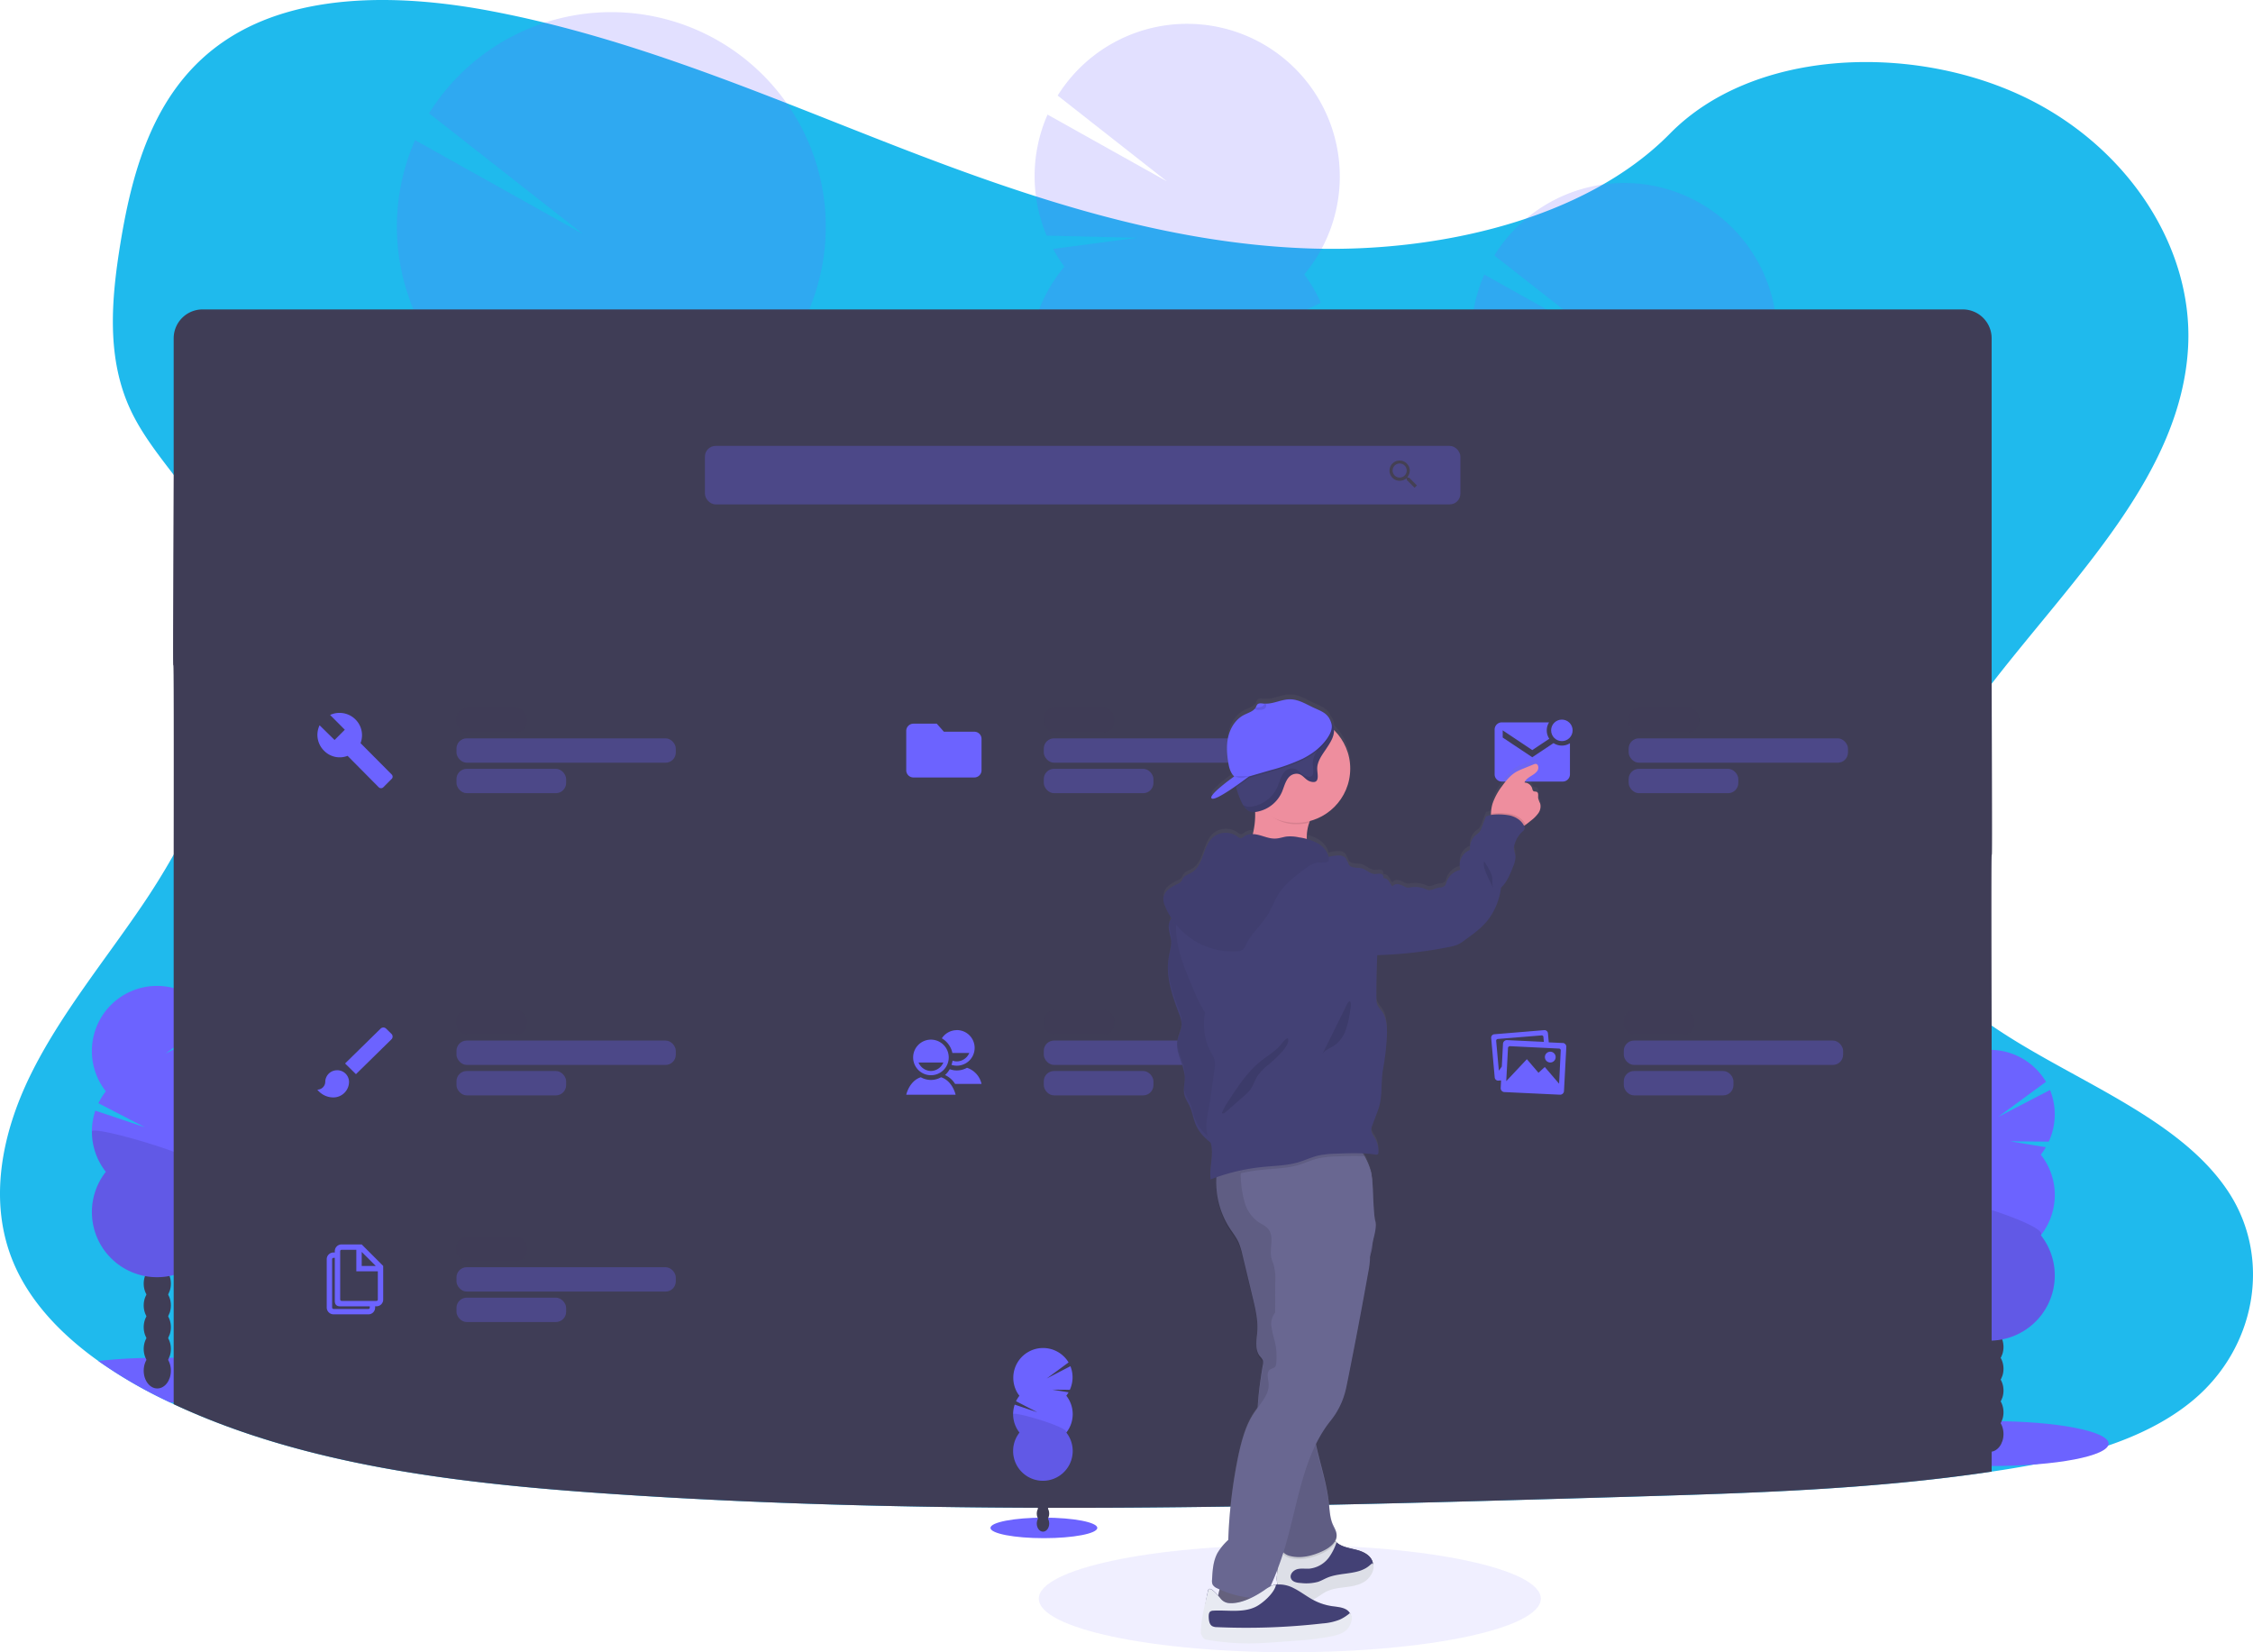 <?xml version="1.0" encoding="UTF-8"?> <svg xmlns="http://www.w3.org/2000/svg" xmlns:xlink="http://www.w3.org/1999/xlink" id="a91a722e-5259-4ef2-8c31-2e8a1147b313" viewBox="0 0 1100.05 806.69"><defs><linearGradient id="linear-gradient" x1="459.28" y1="-40" x2="459.28" y2="422.24" gradientTransform="matrix(1, 0, 0, -1, 200.84, 761.37)" gradientUnits="userSpaceOnUse"><stop offset="0" stop-color="gray" stop-opacity="0.25"></stop><stop offset="0.54" stop-color="gray" stop-opacity="0.12"></stop><stop offset="1" stop-color="gray" stop-opacity="0.1"></stop></linearGradient></defs><title>undraw_operating_system_4lr6</title><ellipse cx="629.76" cy="780.51" rx="122.56" ry="26.18" fill="#6c63ff" opacity="0.1" style="isolation: isolate"></ellipse><path d="M1070.55,683.84c-24.35,20.2-59,28.56-92.51,33.84l-5.64.86c-58.57,8.74-118.32,10.52-177.79,12.28-165.87,4.91-332.17,9.81-497.6-1.51-73.16-5-148.13-13.76-212.25-43.7l-1.67-.79c-.83-.39-1.66-.78-2.49-1.19A223.9,223.9,0,0,1,48,664.54c-18.31-13.06-33.43-29-41.42-47.91-12.52-29.66-5.9-63,8.4-92s35.8-55.12,54.34-82.43c5.44-8,10.6-16.3,15.4-24.81,30-53.37,44.88-115.13,13.43-166.56a226.77,226.77,0,0,0-13.43-19c-7.67-10-15.47-20-20.74-31.07C51.69,175,54.33,146,58.81,118.51c6-36.59,17-76,51.38-98.86,35.67-23.74,86.3-22.54,130.57-14,68.83,13.19,132.36,40.8,196.49,65.7s131.35,47.58,201.86,50c62.26,2.17,134.89-14,176.23-56.08,40.15-40.85,115.6-43.94,170-19.27,51.91,23.54,85.48,73.36,83,123.12-3.16,62.1-54.93,111.83-95.9,164.7-6.81,8.79-13.33,17.68-19.28,26.72-19.42,29.53-33.15,65-19.78,96.88,7.5,17.85,21.81,31.47,39.06,43.36,38.65,26.63,92,44.55,116,81.83C1109.11,614.79,1101.45,658.19,1070.55,683.84Z" transform="translate(0.04 -0.05)" fill="#1fbaed" style="isolation: isolate"></path><ellipse cx="972.54" cy="704.8" rx="57.01" ry="10.96" fill="#6c63ff"></ellipse><ellipse cx="971.59" cy="700.14" rx="6.64" ry="8.69" fill="#3f3d56"></ellipse><ellipse cx="971.59" cy="689.52" rx="6.64" ry="8.69" fill="#3f3d56"></ellipse><ellipse cx="971.59" cy="678.89" rx="6.64" ry="8.69" fill="#3f3d56"></ellipse><ellipse cx="971.59" cy="668.27" rx="6.64" ry="8.69" fill="#3f3d56"></ellipse><ellipse cx="971.59" cy="657.65" rx="6.64" ry="8.69" fill="#3f3d56"></ellipse><ellipse cx="971.59" cy="647.03" rx="6.64" ry="8.69" fill="#3f3d56"></ellipse><ellipse cx="971.59" cy="636.41" rx="6.64" ry="8.69" fill="#3f3d56"></ellipse><path d="M996.4,563.78a31,31,0,0,0,2.47-3.64l-17.44-2.86,18.86.14a31.77,31.77,0,0,0,.61-25.2l-25.31,13.15,23.34-17.15a31.8,31.8,0,0,0-55.12,31.72,31.48,31.48,0,0,0,2.61,3.86,31.69,31.69,0,0,0-3.63,5.8l22.64,11.77-24.14-8.1a31.78,31.78,0,0,0,5.13,29.86,31.8,31.8,0,1,0,50,0,31.78,31.78,0,0,0,0-39.32Z" transform="translate(0.04 -0.05)" fill="#6c63ff"></path><path d="M939.61,583.44a31.67,31.67,0,0,0,6.81,19.66,31.8,31.8,0,1,0,50,0C1000.66,597.69,939.61,579.87,939.61,583.44Z" transform="translate(0.04 -0.05)" opacity="0.1" style="isolation: isolate"></path><path d="M134.73,673.91c0,5.59-21.81,10.21-50,10.87H83.06c-.83-.39-1.66-.78-2.49-1.19A224.27,224.27,0,0,1,48,664.54c6.85-.8,14.64-1.34,23-1.52h1.13c1.82,0,3.67-.06,5.54-.06h7C112.92,663.69,134.73,668.37,134.73,673.91Z" transform="translate(0.04 -0.05)" fill="#6c63ff"></path><ellipse cx="76.8" cy="669.2" rx="6.64" ry="8.69" fill="#3f3d56"></ellipse><ellipse cx="76.8" cy="658.58" rx="6.64" ry="8.69" fill="#3f3d56"></ellipse><ellipse cx="76.8" cy="647.96" rx="6.64" ry="8.69" fill="#3f3d56"></ellipse><ellipse cx="76.8" cy="637.34" rx="6.64" ry="8.69" fill="#3f3d56"></ellipse><ellipse cx="76.8" cy="626.72" rx="6.64" ry="8.69" fill="#3f3d56"></ellipse><ellipse cx="76.8" cy="616.1" rx="6.64" ry="8.69" fill="#3f3d56"></ellipse><ellipse cx="76.8" cy="605.47" rx="6.64" ry="8.69" fill="#3f3d56"></ellipse><path d="M101.61,532.84a31.86,31.86,0,0,0,2.48-3.63l-17.45-2.84,18.87.14a31.79,31.79,0,0,0,.6-25.19l-25.3,13.13,23.34-17.16a31.8,31.8,0,1,0-52.52,35.58,32.24,32.24,0,0,0-3.63,5.8l22.64,11.7L46.5,542.3a31.89,31.89,0,0,0,5.13,29.86,31.8,31.8,0,1,0,50,0,31.78,31.78,0,0,0,0-39.32Z" transform="translate(0.04 -0.05)" fill="#6c63ff"></path><path d="M44.83,552.5a31.66,31.66,0,0,0,6.8,19.66,31.8,31.8,0,1,0,50,0C105.87,566.75,44.83,548.93,44.83,552.5Z" transform="translate(0.04 -0.05)" opacity="0.1" style="isolation: isolate"></path><g opacity="0.2"><path d="M305.84,555.29a24.89,24.89,0,0,1-.2,2.76q-11.64-4.68-22.92-9.93a18.6,18.6,0,0,1-10.6-5.17c-2.19-1.1-4.37-2.24-6.54-3.39a26.57,26.57,0,0,1,1.66-3c4.2-6.66,10.6-10.83,17.65-10.6s13.15,4.78,16.93,11.66A34.38,34.38,0,0,1,305.84,555.29Z" transform="translate(0.04 -0.05)" fill="#3f3d56"></path><path d="M307,520.37a34.47,34.47,0,0,1-5.13,17.32c-4.21,6.64-10.6,10.81-17.65,10.58-.49,0-1-.06-1.45-.1a18.6,18.6,0,0,1-10.6-5.17,25.23,25.23,0,0,1-4.88-6.37,35.83,35.83,0,0,1,1.1-35C272.6,495,279,490.8,286,491s13.15,4.78,16.93,11.66A34.43,34.43,0,0,1,307,520.37Z" transform="translate(0.04 -0.05)" fill="#3f3d56"></path><ellipse cx="286.2" cy="484.69" rx="28.63" ry="21.87" transform="translate(-207.25 755.39) rotate(-88.19)" fill="#3f3d56"></ellipse><ellipse cx="287.31" cy="449.71" rx="28.63" ry="21.87" transform="matrix(0.03, -1, 1, 0.03, -171.22, 722.62)" fill="#3f3d56"></ellipse><ellipse cx="288.41" cy="414.74" rx="28.63" ry="21.87" transform="translate(-135.2 689.85) rotate(-88.19)" fill="#3f3d56"></ellipse><path d="M214.12,172.83a106.14,106.14,0,0,1-7.76-12.24L264.08,153,202,151.47a104.91,104.91,0,0,1,.62-83l82,45.85L209.47,55.37A104.75,104.75,0,1,1,378.69,178,104.71,104.71,0,0,1,390,197.48l-75.77,36.38,80.33-24.17a104.84,104.84,0,0,1-20,97.78A104.75,104.75,0,1,1,210,302.28a104.73,104.73,0,0,1,4.08-129.45Z" transform="translate(0.04 -0.05)" fill="#6c63ff"></path><path d="M399.05,243.45a104.3,104.3,0,0,1-24.44,64A104.75,104.75,0,1,1,210,302.28C196.57,284,399.42,231.7,399.05,243.45Z" transform="translate(0.04 -0.05)" opacity="0.1" style="isolation: isolate"></path></g><g opacity="0.2"><path d="M798.18,480.51a19.39,19.39,0,0,1-.14,2q-8.31-3.28-16.31-7.06a13.29,13.29,0,0,1-7.55-3.68c-1.55-.79-3.11-1.6-4.65-2.41a20.16,20.16,0,0,1,1.18-2.13c3-4.74,7.54-7.7,12.56-7.54s9.36,3.4,12.05,8.3A24.46,24.46,0,0,1,798.18,480.51Z" transform="translate(0.04 -0.05)" fill="#3f3d56"></path><path d="M799,455.62A24.56,24.56,0,0,1,795.35,468c-3,4.72-7.54,7.69-12.56,7.53l-1-.07a13.29,13.29,0,0,1-7.55-3.68,18.07,18.07,0,0,1-3.47-4.54,25.51,25.51,0,0,1,.78-24.88c3-4.74,7.55-7.71,12.56-7.55s9.37,3.4,12,8.3A24.51,24.51,0,0,1,799,455.62Z" transform="translate(0.04 -0.05)" fill="#3f3d56"></path><ellipse cx="784.25" cy="430.27" rx="20.37" ry="15.56" transform="translate(329.46 1200.49) rotate(-88.19)" fill="#3f3d56"></ellipse><ellipse cx="785.03" cy="405.38" rx="20.37" ry="15.56" transform="translate(355.09 1177.16) rotate(-88.19)" fill="#3f3d56"></ellipse><ellipse cx="785.81" cy="380.5" rx="20.37" ry="15.56" transform="translate(380.72 1153.85) rotate(-88.19)" fill="#3f3d56"></ellipse><path d="M732.91,208.37a73.1,73.1,0,0,1-5.52-8.71l41.08-5.42-44.21-1.07a74.67,74.67,0,0,1,.43-59.07L783,166.69l-53.4-41.93a74.55,74.55,0,1,1,126.84,78.38A75.76,75.76,0,0,1,850,212a74.34,74.34,0,0,1,8.06,13.86l-53.89,25.89,57.17-17.2a74.56,74.56,0,0,1-14.22,69.58A74.54,74.54,0,1,1,730,300.46,74.55,74.55,0,0,1,732.91,208.37Z" transform="translate(0.04 -0.05)" fill="#6c63ff"></path><path d="M864.52,258.59a74.18,74.18,0,0,1-17.4,45.56A74.54,74.54,0,1,1,730,300.46C720.42,287.46,864.78,250.23,864.52,258.59Z" transform="translate(0.04 -0.05)" opacity="0.1" style="isolation: isolate"></path></g><g opacity="0.2"><path d="M585,402.46a19.43,19.43,0,0,1-.15,2q-8.31-3.29-16.31-7.06a13.29,13.29,0,0,1-7.54-3.68c-1.56-.79-3.11-1.6-4.65-2.41a17.64,17.64,0,0,1,1.17-2.13c3-4.73,7.55-7.7,12.56-7.54s9.36,3.4,12,8.3A24.57,24.57,0,0,1,585,402.46Z" transform="translate(0.04 -0.05)" fill="#3f3d56"></path><path d="M585.74,377.57a24.56,24.56,0,0,1-3.65,12.33c-3,4.72-7.54,7.69-12.56,7.53a4.67,4.67,0,0,1-1-.07,13.26,13.26,0,0,1-7.54-3.68,18.11,18.11,0,0,1-3.48-4.54,25.49,25.49,0,0,1,.79-24.88c3-4.74,7.54-7.71,12.56-7.55s9.36,3.4,12,8.3A24.52,24.52,0,0,1,585.74,377.57Z" transform="translate(0.04 -0.05)" fill="#3f3d56"></path><ellipse cx="570.22" cy="351.27" rx="20.38" ry="15.57" transform="translate(202.04 910.65) rotate(-88.28)" fill="#3f3d56"></ellipse><ellipse cx="571.78" cy="327.33" rx="20.37" ry="15.56" transform="translate(226.59 888.44) rotate(-88.19)" fill="#3f3d56"></ellipse><ellipse cx="572.58" cy="302.44" rx="20.37" ry="15.56" transform="translate(252.25 865.13) rotate(-88.19)" fill="#3f3d56"></ellipse><path d="M519.68,130.28a74.39,74.39,0,0,1-5.52-8.71l41.08-5.42L511,115.08A74.62,74.62,0,0,1,511.44,56l58.33,32.63L516.38,46.71A74.54,74.54,0,1,1,636.8,134a74.94,74.94,0,0,1,8.07,13.86L591,173.72l57.16-17.2a74.56,74.56,0,0,1-14.22,69.58,74.54,74.54,0,1,1-117.16-3.73,74.58,74.58,0,0,1,2.9-92.13Z" transform="translate(0.04 -0.05)" fill="#6c63ff"></path><path d="M651.29,180.54a74.18,74.18,0,0,1-17.4,45.56,74.54,74.54,0,1,1-117.11-3.73C507.19,209.42,651.55,172.18,651.29,180.54Z" transform="translate(0.04 -0.05)" opacity="0.1" style="isolation: isolate"></path></g><path d="M972.4,500.81V718.54c-58.57,8.74-118.32,10.52-177.79,12.28-165.87,4.91-332.17,9.81-497.6-1.51-73.16-5-148.13-13.76-212.25-43.7V417.37c.24-185-.76,0,0-185.56V165.22a14.1,14.1,0,0,1,14.1-14.1H958.3a14.1,14.1,0,0,1,14.1,14.1V333.85C973,500.37,972,334.37,972.4,500.81Z" transform="translate(0.04 -0.05)" fill="#3f3d56"></path><rect x="344.19" y="217.7" width="368.86" height="28.56" rx="5.22" fill="#6c63ff" opacity="0.3" style="isolation: isolate"></rect><path d="M687.94,233.22h-.61l-.23-.19a5.14,5.14,0,0,0,1.19-3.25,4.94,4.94,0,1,0-4.92,5,5.07,5.07,0,0,0,3.24-1.18l.22.19v.58l3.81,3.82,1.14-1.14Zm-4.57,0a3.44,3.44,0,1,1,3.43-3.45h0a3.42,3.42,0,0,1-3.4,3.44Z" transform="translate(0.04 -0.05)" fill="#444053"></path><rect x="222.88" y="493.15" width="34.42" height="11.9" rx="5" fill="#3f3d56" opacity="0.7" style="isolation: isolate"></rect><rect x="222.88" y="522.9" width="53.54" height="11.9" rx="5" fill="#6c63ff" opacity="0.3" style="isolation: isolate"></rect><rect x="222.88" y="508.03" width="107.09" height="11.9" rx="5" fill="#6c63ff" opacity="0.3" style="isolation: isolate"></rect><path d="M164.57,522.58a5.74,5.74,0,0,0-5.8,5.68h0a3.88,3.88,0,0,1-3.87,3.79,10,10,0,0,0,7.73,3.8,7.67,7.67,0,0,0,7.75-7.59h0a5.74,5.74,0,0,0-5.81-5.69Zm26.53-17.76-2.6-2.55a1.94,1.94,0,0,0-2.72,0l-17.34,17,5.32,5.22,17.32-17a1.86,1.86,0,0,0,.06-2.63Z" transform="translate(0.04 -0.05)" fill="#6c63ff"></path><rect x="222.88" y="345.61" width="34.42" height="11.9" rx="5" fill="#3f3d56" opacity="0.7" style="isolation: isolate"></rect><rect x="222.88" y="375.36" width="53.54" height="11.9" rx="5" fill="#6c63ff" opacity="0.3" style="isolation: isolate"></rect><rect x="222.88" y="360.48" width="107.09" height="11.9" rx="5" fill="#6c63ff" opacity="0.3" style="isolation: isolate"></rect><path d="M191.18,378.15,176,362.87a10.82,10.82,0,0,0-2.51-11.58,11,11,0,0,0-12.35-2.18l7.18,7.22-5,5L156,354.15a10.86,10.86,0,0,0,2.17,12.41,10.65,10.65,0,0,0,11.51,2.52l15.15,15.29a1.61,1.61,0,0,0,2.28.06l.06-.06,3.84-3.86a1.51,1.51,0,0,0,.39-2.1,2.62,2.62,0,0,0-.22-.25Z" transform="translate(0.04 -0.05)" fill="#6c63ff"></path><rect x="509.64" y="493.15" width="34.42" height="11.9" rx="5" fill="#3f3d56" opacity="0.7" style="isolation: isolate"></rect><rect x="509.64" y="522.9" width="53.54" height="11.9" rx="5" fill="#6c63ff" opacity="0.3" style="isolation: isolate"></rect><rect x="509.64" y="508.03" width="107.09" height="11.9" rx="5" fill="#6c63ff" opacity="0.3" style="isolation: isolate"></rect><path d="M459.44,526a10,10,0,0,1-9.89,0c-3.87,1.19-6.24,5.09-7.12,8.54h24.12C465.68,531.09,463.32,527.19,459.44,526Zm-4.94-18.37a8.69,8.69,0,1,0,8.69,8.69h0A8.69,8.69,0,0,0,454.5,507.63Zm0,15.3a6.71,6.71,0,0,1-6.07-4.14h12.14A6.71,6.71,0,0,1,454.5,522.93Z" transform="translate(0.04 -0.05)" fill="#6c63ff"></path><path d="M472.09,521.37a10.05,10.05,0,0,1-8.4.69,12,12,0,0,1-2.3,2.86,11.24,11.24,0,0,1,4.9,4.33H479.2A10.71,10.71,0,0,0,472.09,521.37ZM467.15,503a8.72,8.72,0,0,0-7.33,4,10.8,10.8,0,0,1,5.15,7.14h8.25a6.73,6.73,0,0,1-6.07,4.12,5.94,5.94,0,0,1-2.08-.38,12.11,12.11,0,0,1-.54,2.07,8.33,8.33,0,0,0,2.62.4,8.69,8.69,0,1,0,0-17.38Z" transform="translate(0.04 -0.05)" fill="#6c63ff"></path><rect x="222.88" y="603.81" width="34.42" height="11.9" rx="5" fill="#3f3d56" opacity="0.7" style="isolation: isolate"></rect><rect x="222.88" y="633.56" width="53.54" height="11.9" rx="5" fill="#6c63ff" opacity="0.3" style="isolation: isolate"></rect><rect x="222.88" y="618.69" width="107.09" height="11.9" rx="5" fill="#6c63ff" opacity="0.3" style="isolation: isolate"></rect><path d="M176.57,607.62h-9.82a3.28,3.28,0,0,0-3.32,3.24h0v.7h-.62a3.28,3.28,0,0,0-3.32,3.24h0v23.63a3.34,3.34,0,0,0,3.32,3.32h17.08a3.27,3.27,0,0,0,3.23-3.31h0v-.62h.71a3.27,3.27,0,0,0,3.23-3.31h0V618.12Zm0,3.66,6.84,6.84h-6.84Zm3.94,27.15a.67.67,0,0,1-.62.7H162.81a.72.72,0,0,1-.69-.7V614.8a.67.67,0,0,1,.69-.62h.62v21c0,1.82.86,2.66,2.67,2.66h14.41Zm3.93-3.94a.67.67,0,0,1-.61.7H166.75a.72.72,0,0,1-.69-.7V610.86a.67.67,0,0,1,.69-.62h7.19v10.51h10.5Z" transform="translate(0.04 -0.05)" fill="#6c63ff"></path><rect x="509.64" y="345.61" width="34.42" height="11.9" rx="5" fill="#3f3d56" opacity="0.7" style="isolation: isolate"></rect><rect x="509.64" y="375.36" width="53.54" height="11.9" rx="5" fill="#6c63ff" opacity="0.3" style="isolation: isolate"></rect><rect x="509.64" y="360.48" width="107.09" height="11.9" rx="5" fill="#6c63ff" opacity="0.3" style="isolation: isolate"></rect><path d="M457.32,353.37H445.94a3.52,3.52,0,0,0-3.5,3.51v19.25a3.5,3.5,0,0,0,3.5,3.5H475.7a3.5,3.5,0,0,0,3.5-3.5V360.79a3.52,3.52,0,0,0-3.5-3.5H460.82l-3.5-3.94Z" transform="translate(0.04 -0.05)" fill="#6c63ff"></path><rect x="792.83" y="493.15" width="34.42" height="11.9" rx="5" fill="#3f3d56" opacity="0.7" style="isolation: isolate"></rect><rect x="792.83" y="522.9" width="53.54" height="11.9" rx="5" fill="#6c63ff" opacity="0.3" style="isolation: isolate"></rect><rect x="792.83" y="508.03" width="107.09" height="11.9" rx="5" fill="#6c63ff" opacity="0.3" style="isolation: isolate"></rect><path d="M762.93,509.28l-6.77-.32-.4-4.41A1.7,1.7,0,0,0,753.9,503h0l-24.27,2a1.67,1.67,0,0,0-1.59,1.74v.05l1.73,19.35a1.7,1.7,0,0,0,1.88,1.49l1.23-.09-.19,3.76a1.87,1.87,0,0,0,1.81,1.93h0l27.09,1.28a1.88,1.88,0,0,0,2-1.74l1.14-21.6a1.86,1.86,0,0,0-1.8-1.92Zm-29.12.44-.58,11.06-1.44,2-1.32-14.61v-.09a.88.88,0,0,1,.78-.77l21.42-1.75a.81.81,0,0,1,.87.64h0l.21,2.52-18-.86a1.9,1.9,0,0,0-1.94,1.86Zm27.4,19.44-7-8.17-3.07,2.82-5.67-6.63L735.4,527.9l.86-16.33h0a1,1,0,0,1,1-.74l23.9,1.16a.87.87,0,0,1,.85.83h0Z" transform="translate(0.04 -0.05)" fill="#6c63ff"></path><path d="M756.89,518.79a2.63,2.63,0,1,0-2.62-2.64h0A2.64,2.64,0,0,0,756.89,518.79Z" transform="translate(0.04 -0.05)" fill="#6c63ff"></path><rect x="795.21" y="345.61" width="34.42" height="11.9" rx="5" fill="#3f3d56" opacity="0.7" style="isolation: isolate"></rect><rect x="795.21" y="375.36" width="53.54" height="11.9" rx="5" fill="#6c63ff" opacity="0.3" style="isolation: isolate"></rect><rect x="795.21" y="360.48" width="107.09" height="11.9" rx="5" fill="#6c63ff" opacity="0.3" style="isolation: isolate"></rect><circle cx="762.6" cy="356.58" r="5.25" fill="#6c63ff"></circle><path d="M758.53,362.82l-10.42,6.94-14.44-9.62v-3.51l14.44,9.63,8.3-5.53a7.38,7.38,0,0,1-.1-8H733.24a3.52,3.52,0,0,0-3.51,3.51v21.88a3.52,3.52,0,0,0,3.51,3.51H763a3.52,3.52,0,0,0,3.5-3.51v-15.2a7.36,7.36,0,0,1-8-.06Z" transform="translate(0.04 -0.05)" fill="#6c63ff"></path><ellipse cx="509.68" cy="745.97" rx="26.08" ry="5.01" fill="#6c63ff"></ellipse><ellipse cx="509.25" cy="743.84" rx="3.04" ry="3.97" fill="#3f3d56"></ellipse><ellipse cx="509.25" cy="738.98" rx="3.04" ry="3.97" fill="#3f3d56"></ellipse><ellipse cx="509.25" cy="734.12" rx="3.04" ry="3.97" fill="#3f3d56"></ellipse><ellipse cx="509.25" cy="729.26" rx="3.04" ry="3.97" fill="#3f3d56"></ellipse><ellipse cx="509.25" cy="724.41" rx="3.04" ry="3.97" fill="#3f3d56"></ellipse><ellipse cx="509.25" cy="719.55" rx="3.04" ry="3.97" fill="#3f3d56"></ellipse><ellipse cx="509.25" cy="714.69" rx="3.04" ry="3.97" fill="#3f3d56"></ellipse><path d="M520.57,681.5a13.23,13.23,0,0,0,1.13-1.67l-8-1.31,8.62.07a14.6,14.6,0,0,0,.28-11.52l-11.57,6,10.67-7.85a14.54,14.54,0,0,0-25.2,14.5,14.22,14.22,0,0,0,1.2,1.78,15.11,15.11,0,0,0-1.66,2.65l10.36,5.38-11-3.7a14.52,14.52,0,0,0,2.34,13.65,14.54,14.54,0,1,0,22.86,0,14.54,14.54,0,0,0,0-18Z" transform="translate(0.04 -0.05)" fill="#6c63ff"></path><path d="M494.6,690.49a14.46,14.46,0,0,0,3.11,9,14.54,14.54,0,1,0,22.86,0C522.52,697,494.6,688.86,494.6,690.49Z" transform="translate(0.04 -0.05)" opacity="0.1" style="isolation: isolate"></path><path d="M752,390.23a13.69,13.69,0,0,1-1-2.7c-.1-1.07.32-2.48-.63-3-.53-.29-1.27-.07-1.74-.45a2.16,2.16,0,0,1-.51-1.2,4.11,4.11,0,0,0-3.8-3c1-2.71,4.68-3.37,6.3-5.76.81-1.19.55-3.38-.88-3.39a2.46,2.46,0,0,0-1,.25l-5.33,2.2a27.2,27.2,0,0,0-3,1.39c-2.93,1.67-5.12,4.38-7.09,7.13a30.64,30.64,0,0,0-4.41,8,18,18,0,0,0-.94,5.49v.56c-.87.15-1.58.53-2.49.71l-2.07,5.47a6.87,6.87,0,0,1-1.35,2.49,13.42,13.42,0,0,1-1.46,1.15,8.46,8.46,0,0,0-2.91,7.37,7.93,7.93,0,0,0-4.66,9.78,9.3,9.3,0,0,0-6.81,6,4.42,4.42,0,0,1-.89,1.88,3.56,3.56,0,0,1-2.37.73c-2.34.15-4.38,2-6.49,1a13.2,13.2,0,0,0-7.71-1.08,5.74,5.74,0,0,1-1.65.15,4.34,4.34,0,0,1-1.35-.47,10.51,10.51,0,0,0-3.06-1.21,2.83,2.83,0,0,0-2.9,1.12c-.74-.81-1.18-1.86-1.85-2.73a3,3,0,0,0-2.82-1.35c.7-.63,0-1.89-.93-2.11a11.49,11.49,0,0,0-2.81.1c-2.44,0-4.32-2.24-6.69-2.83-2.18-.53-5.09.11-6.21-1.85-.35-.63-.45-1.45-1-1.92a3.71,3.71,0,0,0-.71-1.45,4.77,4.77,0,0,0-3.76-1.12,15.47,15.47,0,0,0-4.37.75,2.23,2.23,0,0,0-.15-.56,11.1,11.1,0,0,0-4.84-5.94,20,20,0,0,0-5.66-2.26V407a22.6,22.6,0,0,1,1.16-7.43c.08-.26.18-.52.27-.78a26.6,26.6,0,0,0,12-44.63,7.16,7.16,0,0,0-.21-1.6,7.86,7.86,0,0,0-1.6-3.12c-1.22-2.72-3.12-3.92-5.55-5.06-.7-.33-1.44-.65-2.22-1-3.87-1.74-7.61-4.3-12-4.29-4,0-7.86,2.21-11.82,2.13h-.95c-1.11-.13-2.44-.39-3.17.46a4.5,4.5,0,0,0-.56,1.09,2.64,2.64,0,0,1-.2.37h0a4.4,4.4,0,0,1-.51.69h0c-1.28,1.4-3.43,2-5.2,2.94-4,2.05-6.62,6.23-7.66,10.61a33.43,33.43,0,0,0,.1,13.44c.4,2.22,1.26,4.74,2.84,6.14h0s-13.37,9.51-10.93,10.86c1.33.74,6.87-2.77,11.64-6.12.05.2.09.41.15.61a44.46,44.46,0,0,0,2.18,6.25c1,2.39,2.44,5,4.93,5.69a5.36,5.36,0,0,0,1.69.19h.44a39.39,39.39,0,0,1-1.15,10.87,6.6,6.6,0,0,0-4.09,1.13,3.32,3.32,0,0,1-1.66.88,2.87,2.87,0,0,1-1.71-.84,9.7,9.7,0,0,0-12.14.64c-4.84,4.57-4.29,13.49-10,16.95-1.56.95-3.56,1.46-4.48,3.05a11.41,11.41,0,0,1-.77,1.47,3.94,3.94,0,0,1-1.36,1,26.22,26.22,0,0,0-4.68,2.7,6.7,6.7,0,0,0-2.69,4.54,8.63,8.63,0,0,0,.82,3.81,36.73,36.73,0,0,0,3.12,6,6.43,6.43,0,0,0-1.26,2.95c-.4,2.81.94,5.58,1.09,8.42.13,2.48-.66,4.9-1.1,7.34-1.76,9.54,1.61,19.2,5,28.26a14.64,14.64,0,0,1,1.2,4.65c.09,3-1.6,5.67-2.07,8.59-1,6.14,3.53,11.92,3.63,18.13,0,2.87-.86,5.78-.14,8.55.47,1.85,1.62,3.44,2.44,5.17,1.44,3.06,1.83,6.53,3.21,9.62a23.09,23.09,0,0,0,7.12,8.48c1.73,5.49-.73,12.12,0,18,.94-.37,1.89-.71,2.85-1a41.14,41.14,0,0,0,6.3,24.84c1.55,2.42,3.37,4.68,4.54,7.31a34.26,34.26,0,0,1,1.77,5.79q2.5,10.47,5,20.92c1.36,5.65,2.73,11.4,2.32,17.2-.28,4-1.3,8.57,1.18,11.77a8.4,8.4,0,0,1,1.49,2.06,5.23,5.23,0,0,1,0,2.72,181.27,181.27,0,0,0-2.48,20.39c-.56.75-1.12,1.51-1.63,2.26-4.11,6-6.09,13.21-7.69,20.32a245.33,245.33,0,0,0-5.16,42.44,28.43,28.43,0,0,0-5.26,6.41c-2.15,4-2.43,8.7-2.66,13.24a4.75,4.75,0,0,0,.24,2.18,4.53,4.53,0,0,0,2.24,1.68l1.24.59c-.27,1-.51,2-.72,3-1.58-1.78-4.39-4.6-4.87-2.54a101.69,101.69,0,0,0-2.56,21,1.77,1.77,0,0,0,1.38,2.09,1.51,1.51,0,0,0,.52,0A116.11,116.11,0,0,0,610,801.37c5.65,0,11.29-.46,16.92-.89l5.77-.44a128.08,128.08,0,0,0,17.67-2.19c2.55-.56,5.18-1.35,7.1-3.14s2.86-4.85,1.54-7.12h0c-1.61-2.74-5.37-2.94-8.51-3.38a28,28,0,0,1-8.92-2.84c-.63-.32-1.24-.68-1.85-1a1.39,1.39,0,0,0,.48-.14c2.7-.91,4.85-3,7.39-4.25,3-1.45,6.31-1.78,9.57-2.19s6.62-1,9.33-2.86c2.54-1.74,4.34-4.91,3.75-7.89a4.34,4.34,0,0,0-.16-.62c-1-3.23-4.5-5-7.76-5.8s-6.8-1.28-9.44-3.38l-.39-.31c-.22-.19-.45-.37-.69-.56a5.63,5.63,0,0,0,.77-3.26c-.14-1.79-1.18-3.37-1.89-5-1.39-3.25-1.5-6.88-1.88-10.39-.94-8.83-3.65-17.35-5.69-26-.23-1-.45-2-.67-3a62.86,62.86,0,0,1,7.27-11.64,38.07,38.07,0,0,0,7-13.77c.42-1.54.73-3.1,1-4.67q5.41-27.09,10.24-54.27a45,45,0,0,0,.91-7.84,23.84,23.84,0,0,0,1.35-7.43c.94-3.67,1.89-7.52,1.12-9.92-.54-1.7-.81-7.51-1.11-13.08a49.38,49.38,0,0,0-.54-8.93c-.09-.51-.19-1-.3-1.51q-.09-.45-.18-.75a25.43,25.43,0,0,0-1.76-4.86,22.6,22.6,0,0,0-1.32-2.71,12.38,12.38,0,0,0-1-1.48,61.7,61.7,0,0,1,6.22.58c.5.07,1.12.11,1.43-.3a1.48,1.48,0,0,0,.18-.77,12.68,12.68,0,0,0-1.62-6.76c-.8-1.42-1.91-2.8-1.88-4.43a6.48,6.48,0,0,1,.55-2.2l2.77-7.44c2.35-6.29,1.23-13.58,2.45-20.18a118.65,118.65,0,0,0,1.82-15.61c.23-4.47.09-9.32-2.6-12.9a14.41,14.41,0,0,1-2-2.84,8.51,8.51,0,0,1-.48-3.39q-.07-10.51.42-21a206.44,206.44,0,0,0,35.05-4,22.31,22.31,0,0,0,4-1.08,19.86,19.86,0,0,0,4-2.53c3.93-2.84,7.92-5.73,10.91-9.55a32.4,32.4,0,0,0,6.46-15.94c2.84-2.63,4.35-6.37,5.77-10a15.39,15.39,0,0,0,1.32-4.85c.07-1.72-1.06-3.52-.74-5.21a13.84,13.84,0,0,1,4.19-7.58,2.76,2.76,0,0,0,1-1.33,2.17,2.17,0,0,0-.23-1.3l-.09-.15c.28-.17.54-.35.81-.53.93-.66,1.82-1.39,2.69-2.1a17,17,0,0,0,3.49-3.54A5.75,5.75,0,0,0,752,390.23ZM623.69,773.52a2.8,2.8,0,0,0-.71.06,9.36,9.36,0,0,0-2.54.73l-.19.1c1.1-2.38,2.14-4.8,3.08-7.26.11-.29.21-.58.32-.88l-.12,1.64A20.27,20.27,0,0,0,623.69,773.52Z" transform="translate(0.04 -0.05)" fill="url(#linear-gradient)"></path><path d="M638,409.1c.1,3.88,1.42,7.64,1.62,11.52-11.43.57-22.72-5-34-3.28,3.17-2,4.86-5.74,5.86-9.37a38.9,38.9,0,0,0,1.11-14.41,6.86,6.86,0,0,0-.14-.79c-.42-1.9-1.51-4.59-1.22-6.08.39-2,2.25-1.59,3.93-1.48a150.58,150.58,0,0,1,15.26,2c1.32.23,14.13,3.43,14.33,3.1a59.74,59.74,0,0,0-5.55,11.43A22.22,22.22,0,0,0,638,409.1Z" transform="translate(0.04 -0.05)" fill="#ee8e9e"></path><path d="M751.05,397.1a16.64,16.64,0,0,1-3.49,3.52c-.87.71-1.76,1.44-2.69,2.09a11.55,11.55,0,0,1-5.72,2.33c-2.72.18-8.51-1.42-10.2-3.75a6.82,6.82,0,0,1-1-3.91,17.79,17.79,0,0,1,.94-5.46,30.64,30.64,0,0,1,4.41-8c2-2.74,4.16-5.43,7.09-7.09a27.2,27.2,0,0,1,3-1.39l5.33-2.18a2.47,2.47,0,0,1,1-.26c1.43,0,1.69,2.2.88,3.38-1.62,2.38-5.27,3-6.3,5.73a4.1,4.1,0,0,1,3.8,2.95,2.1,2.1,0,0,0,.51,1.19c.47.37,1.21.16,1.74.45.95.5.53,1.91.63,3a13.51,13.51,0,0,0,1,2.68A5.71,5.71,0,0,1,751.05,397.1Z" transform="translate(0.04 -0.05)" fill="#ee8e9e"></path><path d="M593.4,786.45c.88-.88,2.32-.73,3.55-.54a132,132,0,0,0,19.95,1.61c.84-4.08-1.59-8-2.37-12.14a10.6,10.6,0,0,0-.8-3.08c-.94-1.8-3.06-2.63-5.05-3-3.59-.76-9.21-2.09-11.22,1.54C595.05,775.15,594.28,781.59,593.4,786.45Z" transform="translate(0.04 -0.05)" fill="#65617d"></path><path d="M666.49,771c-2.71,1.85-6.07,2.42-9.33,2.84s-6.61.74-9.57,2.19c-2.54,1.26-4.69,3.32-7.39,4.22a15.33,15.33,0,0,1-7.67.12c-3-.57-6.26-1.67-7.89-4.29-1.46-2.32-1.31-5.27-1.11-8,.24-3.09.47-6.2.69-9.3a4.41,4.41,0,0,1,.58-2.24c2.19-3.2,7.52,1.33,10.37,1.33,4.52,0,9.37-2.46,12.62-5.45a3.82,3.82,0,0,1,1-.74c1.29-.58,2.58.49,3.72,1.42l.39.31c2.64,2.09,6.18,2.52,9.44,3.37s6.75,2.55,7.76,5.77a4.21,4.21,0,0,1,.16.61C670.83,766.13,669,769.28,666.49,771Z" transform="translate(0.04 -0.05)" fill="#3f3d56"></path><path d="M666.49,771c-2.71,1.85-6.07,2.42-9.33,2.84s-6.61.74-9.57,2.19c-2.54,1.26-4.69,3.32-7.39,4.22a15.33,15.33,0,0,1-7.67.12c-3-.57-6.26-1.67-7.89-4.29-1.46-2.32-1.31-5.27-1.11-8,.24-3.09.47-6.2.69-9.3a4.41,4.41,0,0,1,.58-2.24c2.19-3.2,7.52,1.33,10.37,1.33,4.52,0,9.37-2.46,12.62-5.45a3.82,3.82,0,0,1,1-.74c1.29-.58,2.58.49,3.72,1.42l.39.31c2.64,2.09,6.18,2.52,9.44,3.37s6.75,2.55,7.76,5.77a4.21,4.21,0,0,1,.16.61C670.83,766.13,669,769.28,666.49,771Z" transform="translate(0.04 -0.05)" fill="#434175"></path><path d="M666.49,772.06c-2.71,1.85-6.07,2.43-9.33,2.85s-6.61.73-9.57,2.18c-2.54,1.26-4.69,3.32-7.39,4.22a15.33,15.33,0,0,1-7.67.12,12.6,12.6,0,0,1-7.89-5.33c-1.46-2.32-1.31-5.27-1.11-8,.24-3.09.47-6.2.69-9.3a4.38,4.38,0,0,1,.58-2.24c2.19-3.2,7.52,1.33,10.37,1.33,4.52,0,9.37-2.46,12.62-5.45a3.82,3.82,0,0,1,1-.74c1.29-.58,2.58.49,3.72,1.42a26.68,26.68,0,0,1-3.17,6.56,13.63,13.63,0,0,1-10,6.22c-2,.15-4.09-.25-6,.27s-3.77,2.52-3.08,4.42,3.06,2.25,5,2.36a22.28,22.28,0,0,0,8.21-.58c1.6-.53,3.07-1.41,4.62-2.06,6.62-2.74,15-1.21,20.46-5.85a13,13,0,0,1,1.67-1.28C671.67,766.17,669,770.37,666.49,772.06Z" transform="translate(0.04 -0.05)" fill="#e8eaf2"></path><path d="M666.49,772.06c-2.71,1.85-6.07,2.43-9.33,2.85s-6.61.73-9.57,2.18c-2.54,1.26-4.69,3.32-7.39,4.22a15.33,15.33,0,0,1-7.67.12,12.6,12.6,0,0,1-7.89-5.33c-1.46-2.32-1.31-5.27-1.11-8,.24-3.09.47-6.2.69-9.3a4.38,4.38,0,0,1,.58-2.24c2.19-3.2,7.52,1.33,10.37,1.33,4.52,0,9.37-2.46,12.62-5.45a3.82,3.82,0,0,1,1-.74c1.29-.58,2.58.49,3.72,1.42a26.68,26.68,0,0,1-3.17,6.56,13.63,13.63,0,0,1-10,6.22c-2,.15-4.09-.25-6,.27s-3.77,2.52-3.08,4.42,3.06,2.25,5,2.36a22.28,22.28,0,0,0,8.21-.58c1.6-.53,3.07-1.41,4.62-2.06,6.62-2.74,15-1.21,20.46-5.85a13,13,0,0,1,1.67-1.28C671.67,766.17,669,770.37,666.49,772.06Z" transform="translate(0.04 -0.05)" opacity="0.05" style="isolation: isolate"></path><path d="M594.64,569.44a40.8,40.8,0,0,0,5.58,30c1.55,2.4,3.37,4.66,4.54,7.27a34.33,34.33,0,0,1,1.77,5.77l5,20.8c1.36,5.62,2.73,11.34,2.32,17.11-.28,4-1.3,8.53,1.18,11.71a8.34,8.34,0,0,1,1.49,2,5.15,5.15,0,0,1,0,2.7c-2.54,15.11-4.43,30.9.16,45.51,4.17,13.25,4.41,27.93,8,41.35a9.31,9.31,0,0,0,2.19,4.59,7.31,7.31,0,0,0,3.3,1.56c5.22,1.25,10.73-.21,15.59-2.46,3.42-1.59,7.1-4.37,6.81-8.12-.14-1.79-1.18-3.36-1.89-5-1.39-3.23-1.5-6.83-1.88-10.33-.94-8.78-3.65-17.26-5.69-25.84s-3.44-17.57-1.71-26.23A229.45,229.45,0,0,1,658.22,630a6.4,6.4,0,0,1,1.55-2.32,17.23,17.23,0,0,0,2.19-1.49,6.63,6.63,0,0,0,1-2.72c.76-2.74,3-4.77,4.53-7.17,3.83-6.08,2.62-13.87,2.48-21-.14-7,.86-14-.28-20.92s-5-13.94-11.69-16.06c-3.29-1.07-6.85-.82-10.29-.48C629.48,559.57,611.76,562.88,594.64,569.44Z" transform="translate(0.04 -0.05)" fill="#696791"></path><path d="M594.64,570.44a40.8,40.8,0,0,0,5.58,30c1.55,2.4,3.37,4.66,4.54,7.27a34.33,34.33,0,0,1,1.77,5.77l5,20.8c1.36,5.62,2.73,11.34,2.32,17.11-.28,4-1.3,8.53,1.18,11.71a8.34,8.34,0,0,1,1.49,2,5.15,5.15,0,0,1,0,2.7c-2.54,15.11-4.43,30.9.16,45.51,4.17,13.25,4.41,27.93,8,41.35a9.31,9.31,0,0,0,2.19,4.59,7.31,7.31,0,0,0,3.3,1.56c5.22,1.25,10.73-.21,15.59-2.46,3.42-1.59,7.1-4.37,6.81-8.12-.14-1.79-1.18-3.36-1.89-5-1.39-3.23-1.5-6.83-1.88-10.33-.94-8.78-3.65-17.26-5.69-25.84s-3.44-17.57-1.71-26.23A229.45,229.45,0,0,1,658.22,631a6.4,6.4,0,0,1,1.55-2.32,17.23,17.23,0,0,0,2.19-1.49,6.63,6.63,0,0,0,1-2.72c.76-2.74,3-4.77,4.53-7.17,3.83-6.08,2.62-13.87,2.48-21-.14-7,.86-14-.28-20.92s-5-13.94-11.69-16.06c-3.29-1.07-6.85-.82-10.29-.48C629.48,560.57,611.76,563.88,594.64,570.44Z" transform="translate(0.04 -0.05)" opacity="0.1" style="isolation: isolate"></path><path d="M668.92,613.23a43.85,43.85,0,0,1-.91,8.07q-4.83,27-10.28,54c-.32,1.56-.63,3.12-1.05,4.65a37.77,37.77,0,0,1-7,13.7C634.53,712.54,633.22,740,625,762.75c-.56,1.54-1.11,3.09-1.7,4.61a116.82,116.82,0,0,1-5.07,11.31,3.19,3.19,0,0,1-1,1.35,3,3,0,0,1-1.65.33,48.31,48.31,0,0,1-21.36-4.86A4.48,4.48,0,0,1,592,773.6a4.71,4.71,0,0,1-.24-2.17c.23-4.51.51-9.19,2.66-13.16a28.27,28.27,0,0,1,5.26-6.38,242.72,242.72,0,0,1,5.16-42.22c1.6-7.08,3.58-14.23,7.69-20.21,3-4.42,7.38-8.78,6.84-14.11-.23-2.34-1.21-5.25.69-6.62.83-.61,2.06-.69,2.63-1.55a3.08,3.08,0,0,0,.37-1.32,32.66,32.66,0,0,0-.68-10.93,57.94,57.94,0,0,1-1.63-7.13,9,9,0,0,1,1.79-6.88c.1-4.87,0-9.92.07-14.78a27.26,27.26,0,0,0-.69-8.25c-.36-1.27-.93-2.49-1.21-3.79-1-4.67,1.52-10.27-1.5-14-1.26-1.54-3.2-2.31-4.85-3.42a17.72,17.72,0,0,1-6.66-9.57,52.5,52.5,0,0,1-1.9-11.74,11.89,11.89,0,0,1,0-2.53,4.26,4.26,0,0,1,.34-1.27c.94-2.11,3.46-2.93,5.71-3.47a185.09,185.09,0,0,1,43.61-5.1c5.44-3.7,8.49-2.37,10.8,1.54a40.85,40.85,0,0,1,3.07,7.51c1,3.18,1.12,21,2.14,24.17C672.72,600.37,668.87,608.87,668.92,613.23Z" transform="translate(0.04 -0.05)" fill="#696791"></path><path d="M570.68,451.29c-.4,2.8.94,5.55,1.09,8.38.13,2.47-.66,4.88-1.1,7.31-1.76,9.48,1.61,19.09,5,28.11a14.46,14.46,0,0,1,1.2,4.62c.09,2.94-1.6,5.64-2.07,8.55-1,6.11,3.53,11.85,3.63,18,0,2.85-.86,5.75-.14,8.5.47,1.84,1.62,3.43,2.43,5.14,1.45,3,1.84,6.5,3.22,9.57,2.49,5.55,7.84,9.18,12.94,12.51,2.89-1,6-2.11,7.62-4.72a11.62,11.62,0,0,0,1.33-4.14c1.1-6.33,1.06-12.79,1-19.21a118.71,118.71,0,0,0-.83-16.54c-1-7-3.29-13.7-4.92-20.57-2-8.65-3.09-17.59-6.28-25.9-2.81-7.29-7.17-13.84-11.77-20.12-1.75-2.39-3.14-5.81-6.54-5.26A7.14,7.14,0,0,0,570.68,451.29Z" transform="translate(0.04 -0.05)" fill="#434175"></path><path d="M570.68,449.29c-.4,2.8.94,5.55,1.09,8.38.13,2.47-.66,4.88-1.1,7.31-1.76,9.48,1.61,19.09,5,28.11a14.46,14.46,0,0,1,1.2,4.62c.09,2.94-1.6,5.64-2.07,8.55-1,6.11,3.53,11.85,3.63,18,0,2.85-.86,5.75-.14,8.5.47,1.84,1.62,3.43,2.43,5.14,1.45,3,1.84,6.5,3.22,9.57,2.49,5.55,7.84,9.18,12.94,12.51,2.89-1,6-2.11,7.62-4.72a11.62,11.62,0,0,0,1.33-4.14c1.1-6.33,1.06-12.79,1-19.21a118.71,118.71,0,0,0-.83-16.54c-1-7-3.29-13.7-4.92-20.57-2-8.65-3.09-17.59-6.28-25.9-2.81-7.29-7.17-13.84-11.77-20.12-1.75-2.39-3.14-5.81-6.54-5.26A7.14,7.14,0,0,0,570.68,449.29Z" transform="translate(0.04 -0.05)" opacity="0.05" style="isolation: isolate"></path><path d="M644.66,390.28a59.74,59.74,0,0,0-5.55,11.43,26.23,26.23,0,0,1-6.3.76c-8.25,0-14.08-4.69-18.93-10.62-.42-1.9-3-3.67-2.74-5.16.39-2,2.25-1.59,3.93-1.48a150.58,150.58,0,0,1,15.26,2C631.65,387.37,644.46,390.61,644.66,390.28Z" transform="translate(0.04 -0.05)" opacity="0.1" style="isolation: isolate"></path><circle cx="632.85" cy="375.29" r="26.41" fill="#ee8e9e"></circle><path d="M666.18,564.56c-4.57-.27-9.18-.08-13.76.1a47.24,47.24,0,0,0-8.55.88c-3.47.79-6.71,2.37-10.13,3.36-5.48,1.59-11.26,1.66-16.93,2.22a94.36,94.36,0,0,0-11.09,1.74,4.26,4.26,0,0,1,.34-1.27c.94-2.11,3.46-2.93,5.71-3.47a185.09,185.09,0,0,1,43.61-5.1C660.82,559.37,663.87,560.65,666.18,564.56Z" transform="translate(0.04 -0.05)" opacity="0.1" style="isolation: isolate"></path><path d="M648.18,418.58c-1.15,1.33-2.7,2.8-4.4,2.37a6,6,0,0,1-1.72-.92c-3-2-6.78-2.42-10.36-3a152.72,152.72,0,0,1-21.34-4.8A21.67,21.67,0,0,0,604,411c-4.47,0-8.44,3-11.24,6.48s-4.8,7.57-7.55,11.1c-2,2.52-4.3,4.74-6.13,7.35-4.62,6.59-5.62,15.19-4.42,23.15s4.37,15.47,7.53,22.88a77.9,77.9,0,0,0,6.14,12.46c-1.06,6-.5,13,2.38,18.4.93,1.77,2.08,3.49,2.39,5.47a13.77,13.77,0,0,1-.16,4l-1.35,9.56c-.41,2.91-.82,5.82-1.35,8.72-1,5.29-2.28,11,.17,15.82,2.93,5.74-.15,13.09.62,19.49a97.8,97.8,0,0,1,25.74-6.11c5.67-.56,11.45-.63,16.93-2.22,3.42-1,6.66-2.57,10.13-3.37a47.23,47.23,0,0,1,8.55-.87c6.33-.25,12.7-.51,19,.42.5.08,1.12.12,1.43-.29a1.52,1.52,0,0,0,.19-.75,12.63,12.63,0,0,0-1.62-6.72c-.8-1.41-1.91-2.79-1.88-4.41a6.36,6.36,0,0,1,.55-2.19l2.77-7.4c2.35-6.25,1.23-13.51,2.45-20.07a117.46,117.46,0,0,0,1.82-15.53c.23-4.45.09-9.27-2.6-12.83a14.34,14.34,0,0,1-2-2.83,8.41,8.41,0,0,1-.48-3.37q-.09-13.37.73-26.72c-2.34-4.21-4.79-8.51-7.13-12.72-2.73-4.9-5.49-9.9-6.59-15.4-.73-3.63-.71-7.38-1.23-11.05a5,5,0,0,0-.93-2.59,4.68,4.68,0,0,0-3.76-1.11A16.43,16.43,0,0,0,648.18,418.58Z" transform="translate(0.04 -0.05)" fill="#434175"></path><path d="M744.87,402.71a11.55,11.55,0,0,1-5.72,2.33c-2.72.18-8.51-1.42-10.2-3.75a6.82,6.82,0,0,1-1-3.91,4.89,4.89,0,0,1,1.14-.22,29.93,29.93,0,0,1,8.86.36c2.88.7,5.66,2.45,6.87,5.16Z" transform="translate(0.04 -0.05)" opacity="0.1" style="isolation: isolate"></path><path d="M657,459.83c1.61,2,3.28,4.06,5.56,5.25,2.63,1.36,5.72,1.39,8.67,1.33a208.08,208.08,0,0,0,36.23-4,22.28,22.28,0,0,0,4-1.07,20.26,20.26,0,0,0,4-2.52c3.93-2.82,7.92-5.7,10.91-9.51a32.09,32.09,0,0,0,6.46-15.85c2.84-2.61,4.35-6.34,5.77-9.93a15.22,15.22,0,0,0,1.32-4.82c.07-1.71-1.06-3.5-.74-5.18a13.58,13.58,0,0,1,4.19-7.54,2.76,2.76,0,0,0,1-1.33,2.14,2.14,0,0,0-.23-1.29c-1.22-2.71-4-4.45-6.88-5.16a29.33,29.33,0,0,0-8.87-.36,21.05,21.05,0,0,0-2.9.78l-2.07,5.43a6.75,6.75,0,0,1-1.35,2.48,13.42,13.42,0,0,1-1.46,1.15A8.39,8.39,0,0,0,717.7,415a7.88,7.88,0,0,0-4.66,9.72,9.28,9.28,0,0,0-6.81,6,4.5,4.5,0,0,1-.89,1.87,3.67,3.67,0,0,1-2.34.76c-2.34.14-4.38,2-6.49,1a13.28,13.28,0,0,0-7.71-1.08,5.74,5.74,0,0,1-1.65.15,4.34,4.34,0,0,1-1.35-.47,10.78,10.78,0,0,0-3.06-1.2,2.83,2.83,0,0,0-2.9,1.12c-.74-.81-1.18-1.85-1.85-2.72a3,3,0,0,0-2.82-1.35c.7-.62,0-1.87-.93-2.1a12.58,12.58,0,0,0-2.81.1c-2.44,0-4.32-2.23-6.69-2.81-2.18-.53-5.09.11-6.21-1.84-.39-.69-.47-1.63-1.14-2a2.17,2.17,0,0,0-1.48-.17,14.16,14.16,0,0,0-4.45,1.35c-2.29,9-1.09,18.24.65,27.3A24.08,24.08,0,0,0,657,459.83Z" transform="translate(0.04 -0.05)" fill="#434175"></path><path d="M656.93,491.88l-11.37,22.94c1.23-2.13,3.82-3,5.87-4.31A15.54,15.54,0,0,0,657,503a47.09,47.09,0,0,0,2.15-9.29c.23-1.45.71-3.49,0-4.81C657.89,489.14,657.47,490.81,656.93,491.88Z" transform="translate(0.04 -0.05)" opacity="0.1" style="isolation: isolate"></path><path d="M624.21,511.37c-2.57,2.54-5.71,4.41-8.53,6.66-6.6,5.26-11.3,12.46-15.89,19.53a30.43,30.43,0,0,0-3.25,5.92c.54.46,1.34,0,1.88-.49l8.93-7.84a20.26,20.26,0,0,0,3-3c1.55-2.09,2.24-4.69,3.65-6.88a26.6,26.6,0,0,1,5.43-5.53c2.05-1.76,11.47-9.73,9.18-12.83C626.92,507.71,625.56,510,624.21,511.37Z" transform="translate(0.04 -0.05)" opacity="0.1" style="isolation: isolate"></path><path d="M643.72,412a26.78,26.78,0,0,0-9.45-3.11,19.85,19.85,0,0,0-6-.43c-1.86.23-3.65.95-5.52,1-2.63.15-5.14-.92-7.68-1.61s-5.47-1-7.6.57a3.32,3.32,0,0,1-1.66.88,3,3,0,0,1-1.71-.84,9.74,9.74,0,0,0-12.14.64c-4.84,4.54-4.29,13.41-10,16.86-1.56,1-3.56,1.45-4.48,3a12,12,0,0,1-.77,1.46,3.94,3.94,0,0,1-1.36,1,26.17,26.17,0,0,0-4.68,2.69,6.64,6.64,0,0,0-2.69,4.51,8.54,8.54,0,0,0,.82,3.79,35.61,35.61,0,0,0,34.61,22.13,5.44,5.44,0,0,0,3.63-1.13,7.1,7.1,0,0,0,1.27-2.09c2.67-5.59,7.68-9.72,10.86-15,1.89-3.17,3.11-6.72,5.09-9.84,3-4.73,7.54-8.23,12-11.62,2.52-1.91,5.31-3.92,8.47-3.79,2.81.12,4.86.27,3.82-3.17A11,11,0,0,0,643.72,412Z" transform="translate(0.04 -0.05)" fill="#434175"></path><path d="M643.72,412a26.78,26.78,0,0,0-9.45-3.11,19.85,19.85,0,0,0-6-.43c-1.86.23-3.65.95-5.52,1-2.63.15-5.14-.92-7.68-1.61s-5.47-1-7.6.57a3.32,3.32,0,0,1-1.66.88,3,3,0,0,1-1.71-.84,9.74,9.74,0,0,0-12.14.64c-4.84,4.54-4.29,13.41-10,16.86-1.56,1-3.56,1.45-4.48,3a12,12,0,0,1-.77,1.46,3.94,3.94,0,0,1-1.36,1,26.17,26.17,0,0,0-4.68,2.69,6.64,6.64,0,0,0-2.69,4.51,8.54,8.54,0,0,0,.82,3.79,35.61,35.61,0,0,0,34.61,22.13,5.44,5.44,0,0,0,3.63-1.13,7.1,7.1,0,0,0,1.27-2.09c2.67-5.59,7.68-9.72,10.86-15,1.89-3.17,3.11-6.72,5.09-9.84,3-4.73,7.54-8.23,12-11.62,2.52-1.91,5.31-3.92,8.47-3.79,2.81.12,4.86.27,3.82-3.17A11,11,0,0,0,643.72,412Z" transform="translate(0.04 -0.05)" opacity="0.05" style="isolation: isolate"></path><path d="M657.47,794.73c-1.92,1.79-4.55,2.57-7.1,3.12A128.08,128.08,0,0,1,632.7,800l-5.77.44c-5.63.43-11.27.86-16.92.88a117.17,117.17,0,0,1-20.82-1.8,2.24,2.24,0,0,1-1.65-.8,2.29,2.29,0,0,1-.25-1.31,100.74,100.74,0,0,1,2.56-20.9c.65-2.81,5.7,3.5,5.93,3.77a5.78,5.78,0,0,0,4.59,2.43c5.81.32,12.32-3.21,16.93-6.35a21.63,21.63,0,0,1,3.14-1.95,9.34,9.34,0,0,1,2.54-.72,15.27,15.27,0,0,1,8.64,1.75c3.47,1.72,6.51,4.19,10,6a28,28,0,0,0,8.92,2.82c3.14.43,6.9.64,8.51,3.36h0C660.33,789.91,659.37,793,657.47,794.73Z" transform="translate(0.04 -0.05)" fill="#434175"></path><path d="M657.47,795.77c-1.92,1.79-4.55,2.57-7.1,3.12a128.08,128.08,0,0,1-17.67,2.19l-5.77.44c-5.63.43-11.27.86-16.92.88a116.24,116.24,0,0,1-20.82-1.8,2.27,2.27,0,0,1-1.65-.79,9.18,9.18,0,0,1-1.29-2.36c.12-7,2-14.05,3.6-20.9.65-2.81,5.7,3.5,5.93,3.77a5.78,5.78,0,0,0,4.59,2.43c5.81.32,12.32-3.21,16.93-6.35a21.63,21.63,0,0,1,3.14-1.95,9.34,9.34,0,0,1,2.54-.72c-.75,4.18-6.74,9.23-9.84,10.77-6.26,3.11-13.7,1.55-20.68,1.92a3,3,0,0,0-1.47.35c-.83.56-.88,1.75-.86,2.75.06,1.66.27,3.62,1.72,4.46a4.9,4.9,0,0,0,2.32.49,327.85,327.85,0,0,0,51.57-1.81,28.19,28.19,0,0,0,8.4-1.87,21.34,21.34,0,0,0,4.87-3.14C661.21,789.37,659.37,794,657.47,795.77Z" transform="translate(0.04 -0.05)" fill="#e8eaf2"></path><path d="M643.09,375.06c-.1,2.73,1.76,8-3.35,6.55-3-.88-3.9-4.49-7.76-3.69s-4.76,5.57-6.06,8.68a16.59,16.59,0,0,1-12,9.72,7.4,7.4,0,0,1-3.31,0c-2.49-.71-3.91-3.28-4.93-5.66a44.53,44.53,0,0,1-2.18-6.22,25.15,25.15,0,0,1-.79-4.56h0a20.7,20.7,0,0,1,0-3.15c.46-6.21,4-11.87,8.52-16.15s10-7.38,15.45-10.43a22.94,22.94,0,0,1,5.7-2.54,19.19,19.19,0,0,1,6-.24,20.94,20.94,0,0,1,7.66,1.8,10.79,10.79,0,0,1,2.69,1.89,8.14,8.14,0,0,1,2.34,3.89c1,4-1.58,7.63-3.66,10.8C645.51,368.56,643.22,371.54,643.09,375.06Z" transform="translate(0.04 -0.05)" fill="#434175"></path><path d="M729,433.67c-1.09-2.75-5.67-10.36-4.35-13a33.77,33.77,0,0,1,3.49,6.24C729,429.06,728.32,431.92,729,433.67Z" transform="translate(0.04 -0.05)" opacity="0.1" style="isolation: isolate"></path><path d="M647.47,365.74c2.08-3.17,4.64-6.79,3.66-10.8a8.38,8.38,0,0,0-3-4.44,7.27,7.27,0,0,1,.76,1.87c1,4-1.58,7.62-3.66,10.8-1.85,2.82-4.14,5.81-4.28,9.32-.1,2.73,1.77,8-3.34,6.55-3-.88-3.9-4.49-7.77-3.69s-4.75,5.56-6.06,8.68a16.55,16.55,0,0,1-12,9.72,7.4,7.4,0,0,1-3.31,0,5.05,5.05,0,0,1-1.56-.77,6.77,6.77,0,0,0,3.77,3.34,7.44,7.44,0,0,0,3.32,0,16.63,16.63,0,0,0,12-9.73c1.31-3.12,2.16-7.86,6.06-8.67s4.72,2.8,7.77,3.68c5.11,1.48,3.24-3.82,3.34-6.55C643.33,371.55,645.63,368.56,647.47,365.74Z" transform="translate(0.04 -0.05)" opacity="0.1" style="isolation: isolate"></path><path d="M648.6,360.31a20.37,20.37,0,0,1-1.56,2.24,27.16,27.16,0,0,1-3.61,3.74c-.79.68-1.6,1.31-2.44,1.91a39.65,39.65,0,0,1-4.93,2.95,92.14,92.14,0,0,1-15.78,5.65l-10.54,3.07c-1.3,1-3.67,2.74-6.28,4.57a25.15,25.15,0,0,1-.79-4.56h0a18.41,18.41,0,0,1,0-3.15c.46-6.21,4-11.87,8.52-16.15s10-7.38,15.45-10.43a22.94,22.94,0,0,1,5.7-2.54,19.49,19.49,0,0,1,6-.24,20.94,20.94,0,0,1,7.66,1.8,10.79,10.79,0,0,1,2.69,1.89,10.13,10.13,0,0,1,1.35,2.86C650.7,356.07,649.78,358.37,648.6,360.31Z" transform="translate(0.04 -0.05)" opacity="0.1" style="isolation: isolate"></path><path d="M648.6,359.6a20.37,20.37,0,0,1-1.56,2.24,27.16,27.16,0,0,1-3.61,3.74c-.79.68-1.6,1.31-2.44,1.91a39.65,39.65,0,0,1-4.93,2.95,92.14,92.14,0,0,1-15.78,5.65l-10.54,3.06c-3.68,2.79-16,11.91-18.07,10.77-2.44-1.34,10.93-10.81,10.93-10.81l.61.47c-2-1.23-3-4.08-3.42-6.55-.78-4.42-1.15-9-.1-13.37s3.67-8.51,7.66-10.55c1.77-.92,3.92-1.53,5.2-2.93a4.4,4.4,0,0,0,.51-.69,1.58,1.58,0,0,0,.2-.36,4,4,0,0,1,.56-1.09c.73-.84,2.06-.59,3.17-.45h.36a5.81,5.81,0,0,0,.59,0c4,.09,7.81-2.12,11.82-2.12,4.39,0,8.13,2.54,12,4.28.78.35,1.52.67,2.22,1,2.8,1.3,4.9,2.69,6,6.38C650.7,355.37,649.78,357.68,648.6,359.6Z" transform="translate(0.04 -0.05)" fill="#6c63ff"></path><path d="M617.94,343.65a1.79,1.79,0,0,1-.42,2.32,3.21,3.21,0,0,1-1.66.59,11.38,11.38,0,0,1-1.3.1,3.58,3.58,0,0,1-1.71-.29,3,3,0,0,1-.3-.19,4.4,4.4,0,0,0,.51-.69c.1.08.2.06.59,0a9.13,9.13,0,0,0,2.14-.36,2.38,2.38,0,0,0,.8-.39,2.43,2.43,0,0,0,.76-1.15Z" transform="translate(0.04 -0.05)" opacity="0.1" style="isolation: isolate"></path><path d="M602.86,379a4.83,4.83,0,0,0,1.83.68,8.29,8.29,0,0,0,1.41.23,7.78,7.78,0,0,0,3.45-1" transform="translate(0.04 -0.05)" opacity="0.1" style="isolation: isolate"></path></svg> 